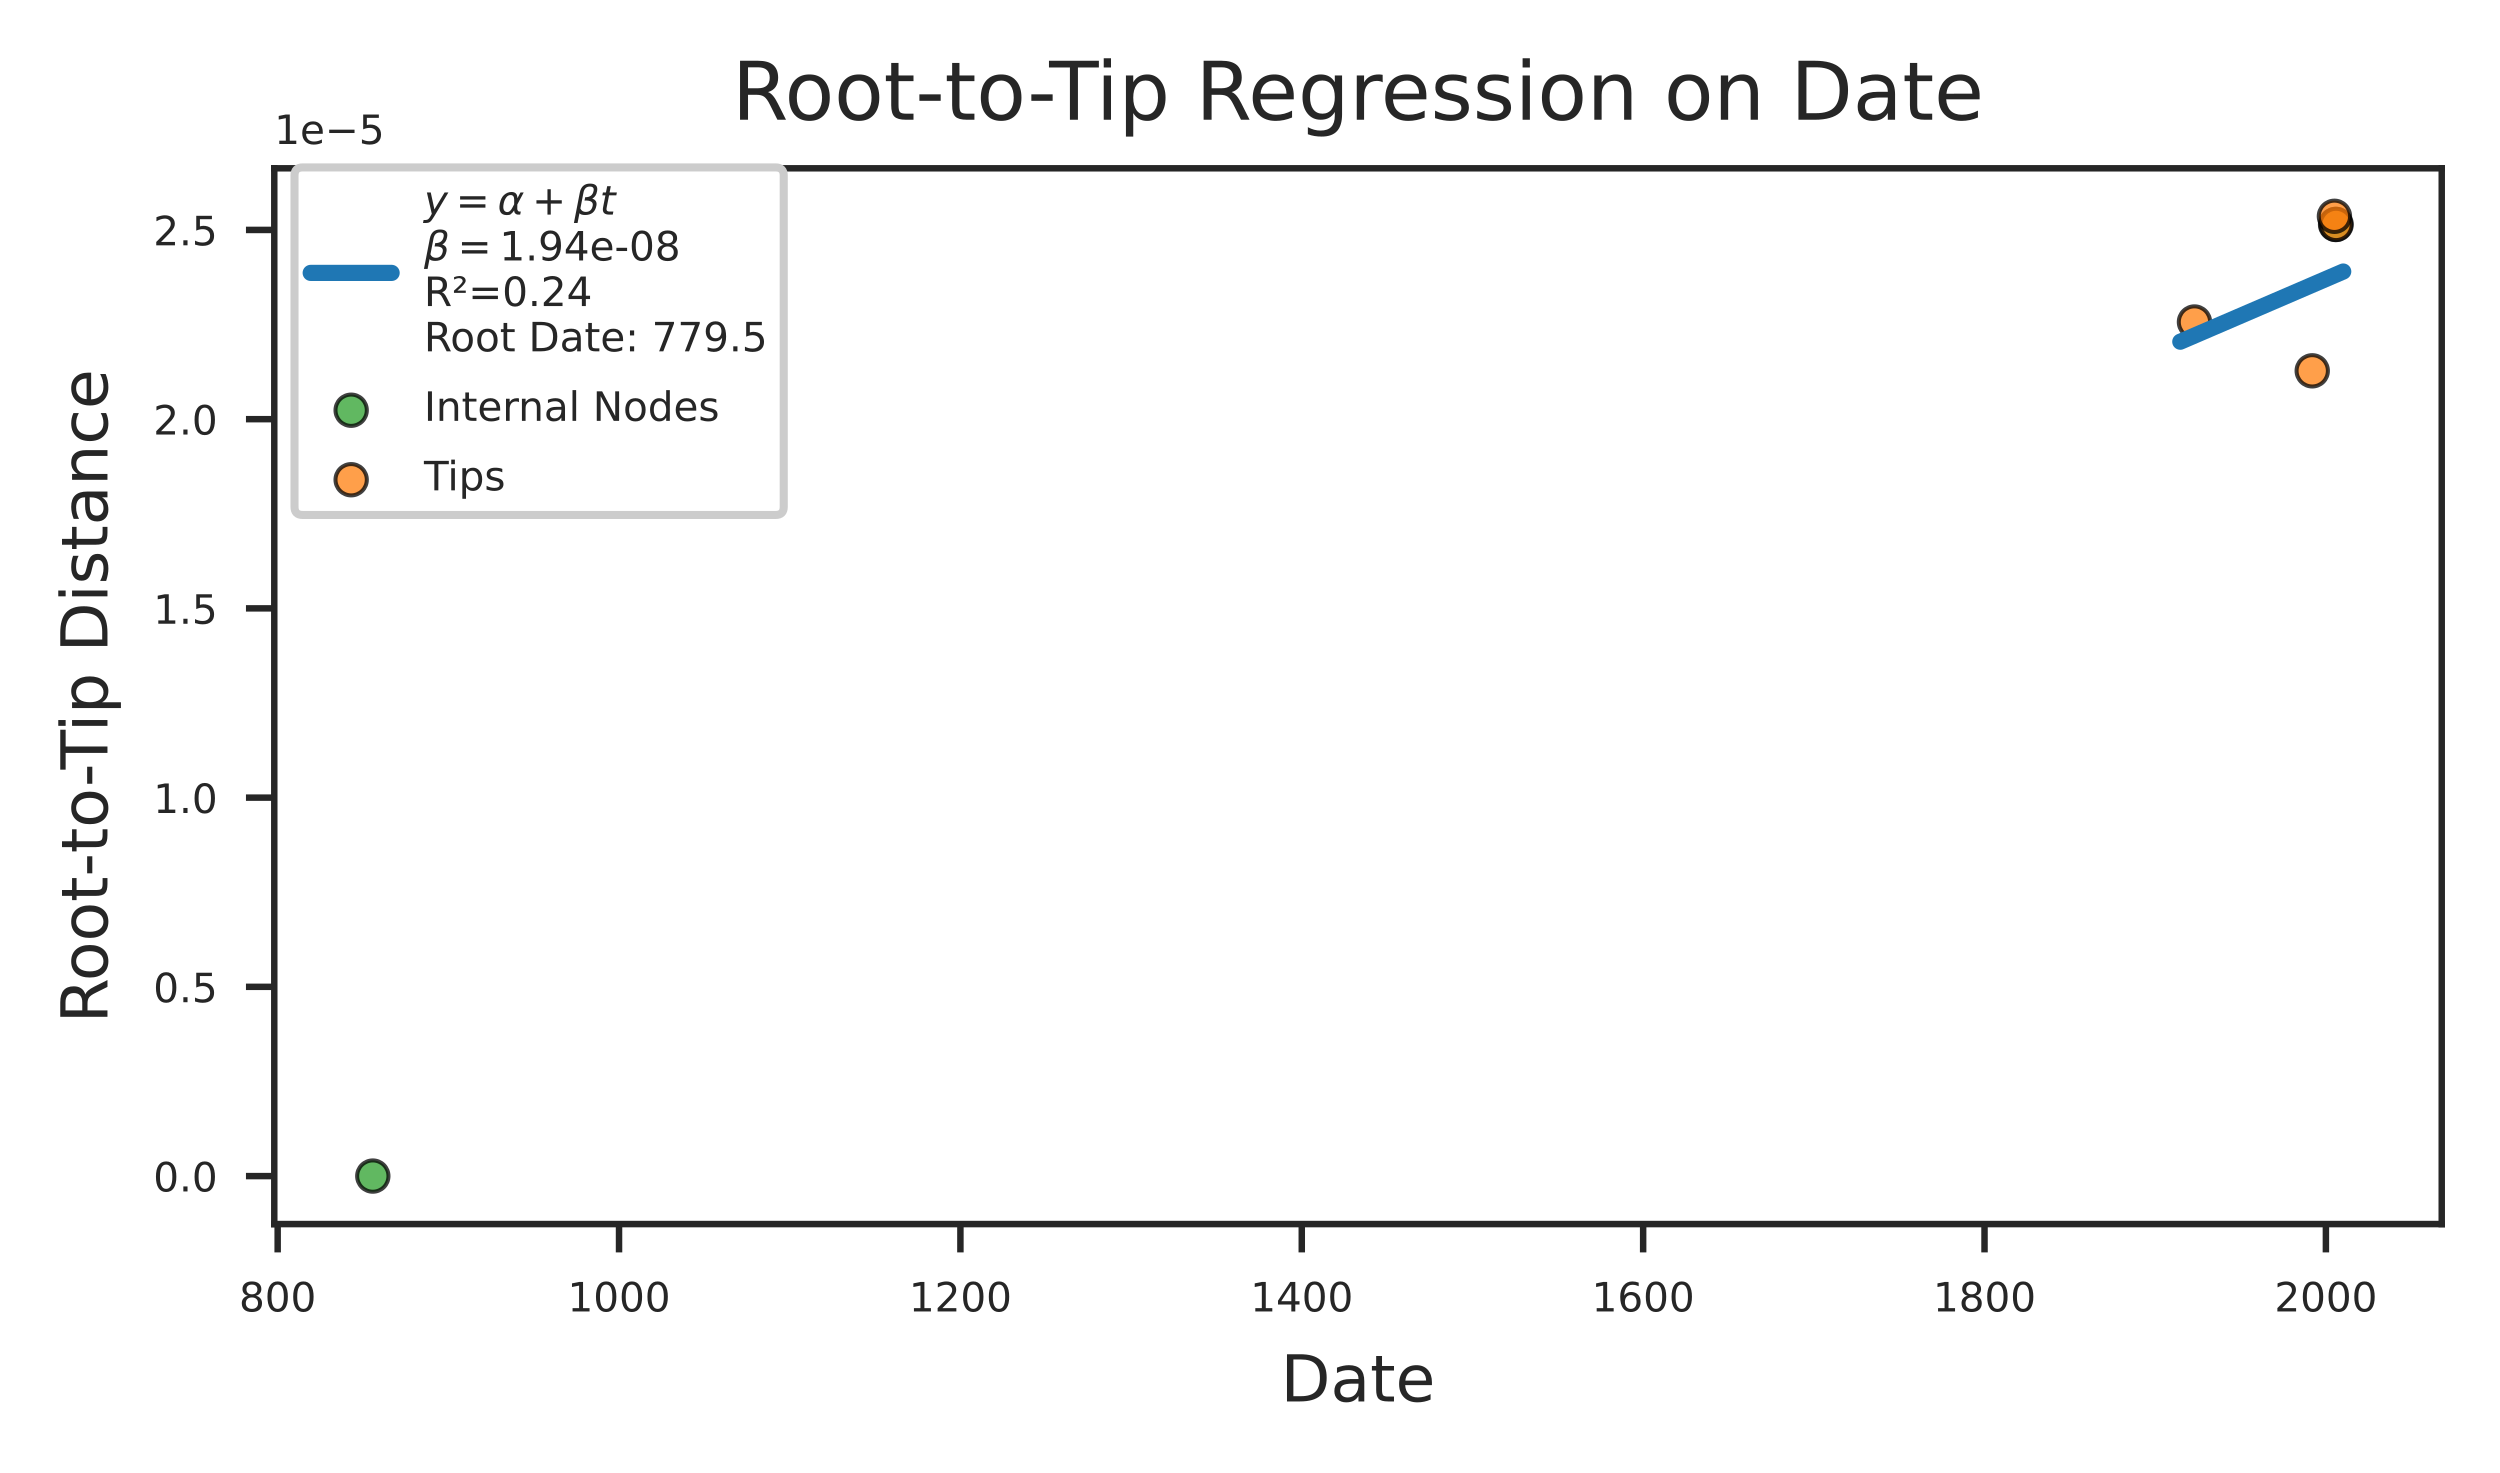 <?xml version="1.0" encoding="utf-8" standalone="no"?>
<!DOCTYPE svg PUBLIC "-//W3C//DTD SVG 1.1//EN"
  "http://www.w3.org/Graphics/SVG/1.1/DTD/svg11.dtd">
<!-- Created with matplotlib (https://matplotlib.org/) -->
<svg height="182.044pt" version="1.1" viewBox="0 0 308.934 182.044" width="308.934pt" xmlns="http://www.w3.org/2000/svg" xmlns:xlink="http://www.w3.org/1999/xlink">
 <defs>
  <style type="text/css">*{stroke-linecap:butt;stroke-linejoin:round;}</style>
 </defs>
 <g id="figure_1">
  <g id="patch_1">
   <path d="M 0 182.044
L 308.934 182.044
L 308.934 0
L 0 0
z
" style="fill:#ffffff;"/>
  </g>
  <g id="axes_1">
   <g id="patch_2">
    <path d="M 33.894 151.262
L 301.734 151.262
L 301.734 20.798
L 33.894 20.798
z
" style="fill:#ffffff;"/>
   </g>
   <g id="matplotlib.axis_1">
    <g id="xtick_1">
     <g id="line2d_1">
      <defs>
       <path d="M 0 0
L 0 3.5
" id="m4aa5073ee3" style="stroke:#262626;stroke-width:0.8;"/>
      </defs>
      <g>
       <use style="fill:#262626;stroke:#262626;stroke-width:0.8;" x="34.312" xlink:href="#m4aa5073ee3" y="151.262"/>
      </g>
     </g>
     <g id="text_1">
      <!-- 800 -->
      <g style="fill:#262626;" transform="translate(29.54 162.062)scale(0.05 -0.05)">
       <defs>
        <path d="M 31.781 34.625
Q 24.75 34.625 20.719 30.859
Q 16.703 27.094 16.703 20.516
Q 16.703 13.922 20.719 10.156
Q 24.75 6.391 31.781 6.391
Q 38.812 6.391 42.859 10.172
Q 46.922 13.969 46.922 20.516
Q 46.922 27.094 42.891 30.859
Q 38.875 34.625 31.781 34.625
z
M 21.922 38.812
Q 15.578 40.375 12.031 44.719
Q 8.5 49.078 8.5 55.328
Q 8.5 64.062 14.719 69.141
Q 20.953 74.219 31.781 74.219
Q 42.672 74.219 48.875 69.141
Q 55.078 64.062 55.078 55.328
Q 55.078 49.078 51.531 44.719
Q 48 40.375 41.703 38.812
Q 48.828 37.156 52.797 32.312
Q 56.781 27.484 56.781 20.516
Q 56.781 9.906 50.312 4.234
Q 43.844 -1.422 31.781 -1.422
Q 19.734 -1.422 13.25 4.234
Q 6.781 9.906 6.781 20.516
Q 6.781 27.484 10.781 32.312
Q 14.797 37.156 21.922 38.812
z
M 18.312 54.391
Q 18.312 48.734 21.844 45.562
Q 25.391 42.391 31.781 42.391
Q 38.141 42.391 41.719 45.562
Q 45.312 48.734 45.312 54.391
Q 45.312 60.062 41.719 63.234
Q 38.141 66.406 31.781 66.406
Q 25.391 66.406 21.844 63.234
Q 18.312 60.062 18.312 54.391
z
" id="DejaVuSans-56"/>
        <path d="M 31.781 66.406
Q 24.172 66.406 20.328 58.906
Q 16.5 51.422 16.5 36.375
Q 16.5 21.391 20.328 13.891
Q 24.172 6.391 31.781 6.391
Q 39.453 6.391 43.281 13.891
Q 47.125 21.391 47.125 36.375
Q 47.125 51.422 43.281 58.906
Q 39.453 66.406 31.781 66.406
z
M 31.781 74.219
Q 44.047 74.219 50.516 64.516
Q 56.984 54.828 56.984 36.375
Q 56.984 17.969 50.516 8.266
Q 44.047 -1.422 31.781 -1.422
Q 19.531 -1.422 13.062 8.266
Q 6.594 17.969 6.594 36.375
Q 6.594 54.828 13.062 64.516
Q 19.531 74.219 31.781 74.219
z
" id="DejaVuSans-48"/>
       </defs>
       <use xlink:href="#DejaVuSans-56"/>
       <use x="63.623" xlink:href="#DejaVuSans-48"/>
       <use x="127.246" xlink:href="#DejaVuSans-48"/>
      </g>
     </g>
    </g>
    <g id="xtick_2">
     <g id="line2d_2">
      <g>
       <use style="fill:#262626;stroke:#262626;stroke-width:0.8;" x="76.496" xlink:href="#m4aa5073ee3" y="151.262"/>
      </g>
     </g>
     <g id="text_2">
      <!-- 1000 -->
      <g style="fill:#262626;" transform="translate(70.134 162.062)scale(0.05 -0.05)">
       <defs>
        <path d="M 12.406 8.297
L 28.516 8.297
L 28.516 63.922
L 10.984 60.406
L 10.984 69.391
L 28.422 72.906
L 38.281 72.906
L 38.281 8.297
L 54.391 8.297
L 54.391 0
L 12.406 0
z
" id="DejaVuSans-49"/>
       </defs>
       <use xlink:href="#DejaVuSans-49"/>
       <use x="63.623" xlink:href="#DejaVuSans-48"/>
       <use x="127.246" xlink:href="#DejaVuSans-48"/>
       <use x="190.869" xlink:href="#DejaVuSans-48"/>
      </g>
     </g>
    </g>
    <g id="xtick_3">
     <g id="line2d_3">
      <g>
       <use style="fill:#262626;stroke:#262626;stroke-width:0.8;" x="118.681" xlink:href="#m4aa5073ee3" y="151.262"/>
      </g>
     </g>
     <g id="text_3">
      <!-- 1200 -->
      <g style="fill:#262626;" transform="translate(112.318 162.062)scale(0.05 -0.05)">
       <defs>
        <path d="M 19.188 8.297
L 53.609 8.297
L 53.609 0
L 7.328 0
L 7.328 8.297
Q 12.938 14.109 22.625 23.891
Q 32.328 33.688 34.812 36.531
Q 39.547 41.844 41.422 45.531
Q 43.312 49.219 43.312 52.781
Q 43.312 58.594 39.234 62.25
Q 35.156 65.922 28.609 65.922
Q 23.969 65.922 18.812 64.312
Q 13.672 62.703 7.812 59.422
L 7.812 69.391
Q 13.766 71.781 18.938 73
Q 24.125 74.219 28.422 74.219
Q 39.75 74.219 46.484 68.547
Q 53.219 62.891 53.219 53.422
Q 53.219 48.922 51.531 44.891
Q 49.859 40.875 45.406 35.406
Q 44.188 33.984 37.641 27.219
Q 31.109 20.453 19.188 8.297
z
" id="DejaVuSans-50"/>
       </defs>
       <use xlink:href="#DejaVuSans-49"/>
       <use x="63.623" xlink:href="#DejaVuSans-50"/>
       <use x="127.246" xlink:href="#DejaVuSans-48"/>
       <use x="190.869" xlink:href="#DejaVuSans-48"/>
      </g>
     </g>
    </g>
    <g id="xtick_4">
     <g id="line2d_4">
      <g>
       <use style="fill:#262626;stroke:#262626;stroke-width:0.8;" x="160.865" xlink:href="#m4aa5073ee3" y="151.262"/>
      </g>
     </g>
     <g id="text_4">
      <!-- 1400 -->
      <g style="fill:#262626;" transform="translate(154.503 162.062)scale(0.05 -0.05)">
       <defs>
        <path d="M 37.797 64.312
L 12.891 25.391
L 37.797 25.391
z
M 35.203 72.906
L 47.609 72.906
L 47.609 25.391
L 58.016 25.391
L 58.016 17.188
L 47.609 17.188
L 47.609 0
L 37.797 0
L 37.797 17.188
L 4.891 17.188
L 4.891 26.703
z
" id="DejaVuSans-52"/>
       </defs>
       <use xlink:href="#DejaVuSans-49"/>
       <use x="63.623" xlink:href="#DejaVuSans-52"/>
       <use x="127.246" xlink:href="#DejaVuSans-48"/>
       <use x="190.869" xlink:href="#DejaVuSans-48"/>
      </g>
     </g>
    </g>
    <g id="xtick_5">
     <g id="line2d_5">
      <g>
       <use style="fill:#262626;stroke:#262626;stroke-width:0.8;" x="203.05" xlink:href="#m4aa5073ee3" y="151.262"/>
      </g>
     </g>
     <g id="text_5">
      <!-- 1600 -->
      <g style="fill:#262626;" transform="translate(196.687 162.062)scale(0.05 -0.05)">
       <defs>
        <path d="M 33.016 40.375
Q 26.375 40.375 22.484 35.828
Q 18.609 31.297 18.609 23.391
Q 18.609 15.531 22.484 10.953
Q 26.375 6.391 33.016 6.391
Q 39.656 6.391 43.531 10.953
Q 47.406 15.531 47.406 23.391
Q 47.406 31.297 43.531 35.828
Q 39.656 40.375 33.016 40.375
z
M 52.594 71.297
L 52.594 62.312
Q 48.875 64.062 45.094 64.984
Q 41.312 65.922 37.594 65.922
Q 27.828 65.922 22.672 59.328
Q 17.531 52.734 16.797 39.406
Q 19.672 43.656 24.016 45.922
Q 28.375 48.188 33.594 48.188
Q 44.578 48.188 50.953 41.516
Q 57.328 34.859 57.328 23.391
Q 57.328 12.156 50.688 5.359
Q 44.047 -1.422 33.016 -1.422
Q 20.359 -1.422 13.672 8.266
Q 6.984 17.969 6.984 36.375
Q 6.984 53.656 15.188 63.938
Q 23.391 74.219 37.203 74.219
Q 40.922 74.219 44.703 73.484
Q 48.484 72.75 52.594 71.297
z
" id="DejaVuSans-54"/>
       </defs>
       <use xlink:href="#DejaVuSans-49"/>
       <use x="63.623" xlink:href="#DejaVuSans-54"/>
       <use x="127.246" xlink:href="#DejaVuSans-48"/>
       <use x="190.869" xlink:href="#DejaVuSans-48"/>
      </g>
     </g>
    </g>
    <g id="xtick_6">
     <g id="line2d_6">
      <g>
       <use style="fill:#262626;stroke:#262626;stroke-width:0.8;" x="245.234" xlink:href="#m4aa5073ee3" y="151.262"/>
      </g>
     </g>
     <g id="text_6">
      <!-- 1800 -->
      <g style="fill:#262626;" transform="translate(238.872 162.062)scale(0.05 -0.05)">
       <use xlink:href="#DejaVuSans-49"/>
       <use x="63.623" xlink:href="#DejaVuSans-56"/>
       <use x="127.246" xlink:href="#DejaVuSans-48"/>
       <use x="190.869" xlink:href="#DejaVuSans-48"/>
      </g>
     </g>
    </g>
    <g id="xtick_7">
     <g id="line2d_7">
      <g>
       <use style="fill:#262626;stroke:#262626;stroke-width:0.8;" x="287.419" xlink:href="#m4aa5073ee3" y="151.262"/>
      </g>
     </g>
     <g id="text_7">
      <!-- 2000 -->
      <g style="fill:#262626;" transform="translate(281.056 162.062)scale(0.05 -0.05)">
       <use xlink:href="#DejaVuSans-50"/>
       <use x="63.623" xlink:href="#DejaVuSans-48"/>
       <use x="127.246" xlink:href="#DejaVuSans-48"/>
       <use x="190.869" xlink:href="#DejaVuSans-48"/>
      </g>
     </g>
    </g>
    <g id="text_8">
     <!-- Date -->
     <g style="fill:#262626;" transform="translate(158.253 173.18)scale(0.08 -0.08)">
      <defs>
       <path d="M 19.672 64.797
L 19.672 8.109
L 31.594 8.109
Q 46.688 8.109 53.688 14.938
Q 60.688 21.781 60.688 36.531
Q 60.688 51.172 53.688 57.984
Q 46.688 64.797 31.594 64.797
z
M 9.812 72.906
L 30.078 72.906
Q 51.266 72.906 61.172 64.094
Q 71.094 55.281 71.094 36.531
Q 71.094 17.672 61.125 8.828
Q 51.172 0 30.078 0
L 9.812 0
z
" id="DejaVuSans-68"/>
       <path d="M 34.281 27.484
Q 23.391 27.484 19.188 25
Q 14.984 22.516 14.984 16.5
Q 14.984 11.719 18.141 8.906
Q 21.297 6.109 26.703 6.109
Q 34.188 6.109 38.703 11.406
Q 43.219 16.703 43.219 25.484
L 43.219 27.484
z
M 52.203 31.203
L 52.203 0
L 43.219 0
L 43.219 8.297
Q 40.141 3.328 35.547 0.953
Q 30.953 -1.422 24.312 -1.422
Q 15.922 -1.422 10.953 3.297
Q 6 8.016 6 15.922
Q 6 25.141 12.172 29.828
Q 18.359 34.516 30.609 34.516
L 43.219 34.516
L 43.219 35.406
Q 43.219 41.609 39.141 45
Q 35.062 48.391 27.688 48.391
Q 23 48.391 18.547 47.266
Q 14.109 46.141 10.016 43.891
L 10.016 52.203
Q 14.938 54.109 19.578 55.047
Q 24.219 56 28.609 56
Q 40.484 56 46.344 49.844
Q 52.203 43.703 52.203 31.203
z
" id="DejaVuSans-97"/>
       <path d="M 18.312 70.219
L 18.312 54.688
L 36.812 54.688
L 36.812 47.703
L 18.312 47.703
L 18.312 18.016
Q 18.312 11.328 20.141 9.422
Q 21.969 7.516 27.594 7.516
L 36.812 7.516
L 36.812 0
L 27.594 0
Q 17.188 0 13.234 3.875
Q 9.281 7.766 9.281 18.016
L 9.281 47.703
L 2.688 47.703
L 2.688 54.688
L 9.281 54.688
L 9.281 70.219
z
" id="DejaVuSans-116"/>
       <path d="M 56.203 29.594
L 56.203 25.203
L 14.891 25.203
Q 15.484 15.922 20.484 11.062
Q 25.484 6.203 34.422 6.203
Q 39.594 6.203 44.453 7.469
Q 49.312 8.734 54.109 11.281
L 54.109 2.781
Q 49.266 0.734 44.188 -0.344
Q 39.109 -1.422 33.891 -1.422
Q 20.797 -1.422 13.156 6.188
Q 5.516 13.812 5.516 26.812
Q 5.516 40.234 12.766 48.109
Q 20.016 56 32.328 56
Q 43.359 56 49.781 48.891
Q 56.203 41.797 56.203 29.594
z
M 47.219 32.234
Q 47.125 39.594 43.094 43.984
Q 39.062 48.391 32.422 48.391
Q 24.906 48.391 20.391 44.141
Q 15.875 39.891 15.188 32.172
z
" id="DejaVuSans-101"/>
      </defs>
      <use xlink:href="#DejaVuSans-68"/>
      <use x="77.002" xlink:href="#DejaVuSans-97"/>
      <use x="138.281" xlink:href="#DejaVuSans-116"/>
      <use x="177.49" xlink:href="#DejaVuSans-101"/>
     </g>
    </g>
   </g>
   <g id="matplotlib.axis_2">
    <g id="ytick_1">
     <g id="line2d_8">
      <defs>
       <path d="M 0 0
L -3.5 0
" id="m7fd084adef" style="stroke:#262626;stroke-width:0.8;"/>
      </defs>
      <g>
       <use style="fill:#262626;stroke:#262626;stroke-width:0.8;" x="33.894" xlink:href="#m7fd084adef" y="145.332"/>
      </g>
     </g>
     <g id="text_9">
      <!-- 0.0 -->
      <g style="fill:#262626;" transform="translate(18.942 147.232)scale(0.05 -0.05)">
       <defs>
        <path d="M 10.688 12.406
L 21 12.406
L 21 0
L 10.688 0
z
" id="DejaVuSans-46"/>
       </defs>
       <use xlink:href="#DejaVuSans-48"/>
       <use x="63.623" xlink:href="#DejaVuSans-46"/>
       <use x="95.41" xlink:href="#DejaVuSans-48"/>
      </g>
     </g>
    </g>
    <g id="ytick_2">
     <g id="line2d_9">
      <g>
       <use style="fill:#262626;stroke:#262626;stroke-width:0.8;" x="33.894" xlink:href="#m7fd084adef" y="121.948"/>
      </g>
     </g>
     <g id="text_10">
      <!-- 0.5 -->
      <g style="fill:#262626;" transform="translate(18.942 123.848)scale(0.05 -0.05)">
       <defs>
        <path d="M 10.797 72.906
L 49.516 72.906
L 49.516 64.594
L 19.828 64.594
L 19.828 46.734
Q 21.969 47.469 24.109 47.828
Q 26.266 48.188 28.422 48.188
Q 40.625 48.188 47.75 41.5
Q 54.891 34.812 54.891 23.391
Q 54.891 11.625 47.562 5.094
Q 40.234 -1.422 26.906 -1.422
Q 22.312 -1.422 17.547 -0.641
Q 12.797 0.141 7.719 1.703
L 7.719 11.625
Q 12.109 9.234 16.797 8.062
Q 21.484 6.891 26.703 6.891
Q 35.156 6.891 40.078 11.328
Q 45.016 15.766 45.016 23.391
Q 45.016 31 40.078 35.438
Q 35.156 39.891 26.703 39.891
Q 22.75 39.891 18.812 39.016
Q 14.891 38.141 10.797 36.281
z
" id="DejaVuSans-53"/>
       </defs>
       <use xlink:href="#DejaVuSans-48"/>
       <use x="63.623" xlink:href="#DejaVuSans-46"/>
       <use x="95.41" xlink:href="#DejaVuSans-53"/>
      </g>
     </g>
    </g>
    <g id="ytick_3">
     <g id="line2d_10">
      <g>
       <use style="fill:#262626;stroke:#262626;stroke-width:0.8;" x="33.894" xlink:href="#m7fd084adef" y="98.565"/>
      </g>
     </g>
     <g id="text_11">
      <!-- 1.0 -->
      <g style="fill:#262626;" transform="translate(18.942 100.464)scale(0.05 -0.05)">
       <use xlink:href="#DejaVuSans-49"/>
       <use x="63.623" xlink:href="#DejaVuSans-46"/>
       <use x="95.41" xlink:href="#DejaVuSans-48"/>
      </g>
     </g>
    </g>
    <g id="ytick_4">
     <g id="line2d_11">
      <g>
       <use style="fill:#262626;stroke:#262626;stroke-width:0.8;" x="33.894" xlink:href="#m7fd084adef" y="75.181"/>
      </g>
     </g>
     <g id="text_12">
      <!-- 1.5 -->
      <g style="fill:#262626;" transform="translate(18.942 77.081)scale(0.05 -0.05)">
       <use xlink:href="#DejaVuSans-49"/>
       <use x="63.623" xlink:href="#DejaVuSans-46"/>
       <use x="95.41" xlink:href="#DejaVuSans-53"/>
      </g>
     </g>
    </g>
    <g id="ytick_5">
     <g id="line2d_12">
      <g>
       <use style="fill:#262626;stroke:#262626;stroke-width:0.8;" x="33.894" xlink:href="#m7fd084adef" y="51.797"/>
      </g>
     </g>
     <g id="text_13">
      <!-- 2.0 -->
      <g style="fill:#262626;" transform="translate(18.942 53.697)scale(0.05 -0.05)">
       <use xlink:href="#DejaVuSans-50"/>
       <use x="63.623" xlink:href="#DejaVuSans-46"/>
       <use x="95.41" xlink:href="#DejaVuSans-48"/>
      </g>
     </g>
    </g>
    <g id="ytick_6">
     <g id="line2d_13">
      <g>
       <use style="fill:#262626;stroke:#262626;stroke-width:0.8;" x="33.894" xlink:href="#m7fd084adef" y="28.413"/>
      </g>
     </g>
     <g id="text_14">
      <!-- 2.5 -->
      <g style="fill:#262626;" transform="translate(18.942 30.313)scale(0.05 -0.05)">
       <use xlink:href="#DejaVuSans-50"/>
       <use x="63.623" xlink:href="#DejaVuSans-46"/>
       <use x="95.41" xlink:href="#DejaVuSans-53"/>
      </g>
     </g>
    </g>
    <g id="text_15">
     <!-- Root-to-Tip Distance -->
     <g style="fill:#262626;" transform="translate(13.279 126.435)rotate(-90)scale(0.08 -0.08)">
      <defs>
       <path d="M 44.391 34.188
Q 47.562 33.109 50.562 29.594
Q 53.562 26.078 56.594 19.922
L 66.609 0
L 56 0
L 46.688 18.703
Q 43.062 26.031 39.672 28.422
Q 36.281 30.812 30.422 30.812
L 19.672 30.812
L 19.672 0
L 9.812 0
L 9.812 72.906
L 32.078 72.906
Q 44.578 72.906 50.734 67.672
Q 56.891 62.453 56.891 51.906
Q 56.891 45.016 53.688 40.469
Q 50.484 35.938 44.391 34.188
z
M 19.672 64.797
L 19.672 38.922
L 32.078 38.922
Q 39.203 38.922 42.844 42.219
Q 46.484 45.516 46.484 51.906
Q 46.484 58.297 42.844 61.547
Q 39.203 64.797 32.078 64.797
z
" id="DejaVuSans-82"/>
       <path d="M 30.609 48.391
Q 23.391 48.391 19.188 42.75
Q 14.984 37.109 14.984 27.297
Q 14.984 17.484 19.156 11.844
Q 23.344 6.203 30.609 6.203
Q 37.797 6.203 41.984 11.859
Q 46.188 17.531 46.188 27.297
Q 46.188 37.016 41.984 42.703
Q 37.797 48.391 30.609 48.391
z
M 30.609 56
Q 42.328 56 49.016 48.375
Q 55.719 40.766 55.719 27.297
Q 55.719 13.875 49.016 6.219
Q 42.328 -1.422 30.609 -1.422
Q 18.844 -1.422 12.172 6.219
Q 5.516 13.875 5.516 27.297
Q 5.516 40.766 12.172 48.375
Q 18.844 56 30.609 56
z
" id="DejaVuSans-111"/>
       <path d="M 4.891 31.391
L 31.203 31.391
L 31.203 23.391
L 4.891 23.391
z
" id="DejaVuSans-45"/>
       <path d="M -0.297 72.906
L 61.375 72.906
L 61.375 64.594
L 35.5 64.594
L 35.5 0
L 25.594 0
L 25.594 64.594
L -0.297 64.594
z
" id="DejaVuSans-84"/>
       <path d="M 9.422 54.688
L 18.406 54.688
L 18.406 0
L 9.422 0
z
M 9.422 75.984
L 18.406 75.984
L 18.406 64.594
L 9.422 64.594
z
" id="DejaVuSans-105"/>
       <path d="M 18.109 8.203
L 18.109 -20.797
L 9.078 -20.797
L 9.078 54.688
L 18.109 54.688
L 18.109 46.391
Q 20.953 51.266 25.266 53.625
Q 29.594 56 35.594 56
Q 45.562 56 51.781 48.094
Q 58.016 40.188 58.016 27.297
Q 58.016 14.406 51.781 6.484
Q 45.562 -1.422 35.594 -1.422
Q 29.594 -1.422 25.266 0.953
Q 20.953 3.328 18.109 8.203
z
M 48.688 27.297
Q 48.688 37.203 44.609 42.844
Q 40.531 48.484 33.406 48.484
Q 26.266 48.484 22.188 42.844
Q 18.109 37.203 18.109 27.297
Q 18.109 17.391 22.188 11.75
Q 26.266 6.109 33.406 6.109
Q 40.531 6.109 44.609 11.75
Q 48.688 17.391 48.688 27.297
z
" id="DejaVuSans-112"/>
       <path id="DejaVuSans-32"/>
       <path d="M 44.281 53.078
L 44.281 44.578
Q 40.484 46.531 36.375 47.5
Q 32.281 48.484 27.875 48.484
Q 21.188 48.484 17.844 46.438
Q 14.5 44.391 14.5 40.281
Q 14.5 37.156 16.891 35.375
Q 19.281 33.594 26.516 31.984
L 29.594 31.297
Q 39.156 29.25 43.188 25.516
Q 47.219 21.781 47.219 15.094
Q 47.219 7.469 41.188 3.016
Q 35.156 -1.422 24.609 -1.422
Q 20.219 -1.422 15.453 -0.562
Q 10.688 0.297 5.422 2
L 5.422 11.281
Q 10.406 8.688 15.234 7.391
Q 20.062 6.109 24.812 6.109
Q 31.156 6.109 34.562 8.281
Q 37.984 10.453 37.984 14.406
Q 37.984 18.062 35.516 20.016
Q 33.062 21.969 24.703 23.781
L 21.578 24.516
Q 13.234 26.266 9.516 29.906
Q 5.812 33.547 5.812 39.891
Q 5.812 47.609 11.281 51.797
Q 16.75 56 26.812 56
Q 31.781 56 36.172 55.266
Q 40.578 54.547 44.281 53.078
z
" id="DejaVuSans-115"/>
       <path d="M 54.891 33.016
L 54.891 0
L 45.906 0
L 45.906 32.719
Q 45.906 40.484 42.875 44.328
Q 39.844 48.188 33.797 48.188
Q 26.516 48.188 22.312 43.547
Q 18.109 38.922 18.109 30.906
L 18.109 0
L 9.078 0
L 9.078 54.688
L 18.109 54.688
L 18.109 46.188
Q 21.344 51.125 25.703 53.562
Q 30.078 56 35.797 56
Q 45.219 56 50.047 50.172
Q 54.891 44.344 54.891 33.016
z
" id="DejaVuSans-110"/>
       <path d="M 48.781 52.594
L 48.781 44.188
Q 44.969 46.297 41.141 47.344
Q 37.312 48.391 33.406 48.391
Q 24.656 48.391 19.812 42.844
Q 14.984 37.312 14.984 27.297
Q 14.984 17.281 19.812 11.734
Q 24.656 6.203 33.406 6.203
Q 37.312 6.203 41.141 7.25
Q 44.969 8.297 48.781 10.406
L 48.781 2.094
Q 45.016 0.344 40.984 -0.531
Q 36.969 -1.422 32.422 -1.422
Q 20.062 -1.422 12.781 6.344
Q 5.516 14.109 5.516 27.297
Q 5.516 40.672 12.859 48.328
Q 20.219 56 33.016 56
Q 37.156 56 41.109 55.141
Q 45.062 54.297 48.781 52.594
z
" id="DejaVuSans-99"/>
      </defs>
      <use xlink:href="#DejaVuSans-82"/>
      <use x="64.982" xlink:href="#DejaVuSans-111"/>
      <use x="126.164" xlink:href="#DejaVuSans-111"/>
      <use x="187.346" xlink:href="#DejaVuSans-116"/>
      <use x="226.555" xlink:href="#DejaVuSans-45"/>
      <use x="262.639" xlink:href="#DejaVuSans-116"/>
      <use x="301.848" xlink:href="#DejaVuSans-111"/>
      <use x="364.904" xlink:href="#DejaVuSans-45"/>
      <use x="391.863" xlink:href="#DejaVuSans-84"/>
      <use x="449.822" xlink:href="#DejaVuSans-105"/>
      <use x="477.605" xlink:href="#DejaVuSans-112"/>
      <use x="541.082" xlink:href="#DejaVuSans-32"/>
      <use x="572.869" xlink:href="#DejaVuSans-68"/>
      <use x="649.871" xlink:href="#DejaVuSans-105"/>
      <use x="677.654" xlink:href="#DejaVuSans-115"/>
      <use x="729.754" xlink:href="#DejaVuSans-116"/>
      <use x="768.963" xlink:href="#DejaVuSans-97"/>
      <use x="830.242" xlink:href="#DejaVuSans-110"/>
      <use x="893.621" xlink:href="#DejaVuSans-99"/>
      <use x="948.602" xlink:href="#DejaVuSans-101"/>
     </g>
    </g>
    <g id="text_16">
     <!-- 1e−5 -->
     <g style="fill:#262626;" transform="translate(33.894 17.798)scale(0.05 -0.05)">
      <defs>
       <path d="M 10.594 35.5
L 73.188 35.5
L 73.188 27.203
L 10.594 27.203
z
" id="DejaVuSans-8722"/>
      </defs>
      <use xlink:href="#DejaVuSans-49"/>
      <use x="63.623" xlink:href="#DejaVuSans-101"/>
      <use x="125.146" xlink:href="#DejaVuSans-8722"/>
      <use x="208.936" xlink:href="#DejaVuSans-53"/>
     </g>
    </g>
   </g>
   <g id="PathCollection_1">
    <defs>
     <path d="M 0 1.936
C 0.514 1.936 1.006 1.732 1.369 1.369
C 1.732 1.006 1.936 0.514 1.936 0
C 1.936 -0.514 1.732 -1.006 1.369 -1.369
C 1.006 -1.732 0.514 -1.936 0 -1.936
C -0.514 -1.936 -1.006 -1.732 -1.369 -1.369
C -1.732 -1.006 -1.936 -0.514 -1.936 0
C -1.936 0.514 -1.732 1.006 -1.369 1.369
C -1.006 1.732 -0.514 1.936 0 1.936
z
" id="m43def91028" style="stroke:#000000;stroke-opacity:0.75;stroke-width:0.5;"/>
    </defs>
    <g clip-path="url(#pd58b3a101a)">
     <use style="fill:#2ca02c;fill-opacity:0.75;stroke:#000000;stroke-opacity:0.75;stroke-width:0.5;" x="46.069" xlink:href="#m43def91028" y="145.332"/>
     <use style="fill:#2ca02c;fill-opacity:0.75;stroke:#000000;stroke-opacity:0.75;stroke-width:0.5;" x="288.616" xlink:href="#m43def91028" y="27.734"/>
    </g>
   </g>
   <g id="PathCollection_2">
    <defs>
     <path d="M 0 1.936
C 0.514 1.936 1.006 1.732 1.369 1.369
C 1.732 1.006 1.936 0.514 1.936 0
C 1.936 -0.514 1.732 -1.006 1.369 -1.369
C 1.006 -1.732 0.514 -1.936 0 -1.936
C -0.514 -1.936 -1.006 -1.732 -1.369 -1.369
C -1.732 -1.006 -1.936 -0.514 -1.936 0
C -1.936 0.514 -1.732 1.006 -1.369 1.369
C -1.006 1.732 -0.514 1.936 0 1.936
z
" id="m92022e3033" style="stroke:#000000;stroke-opacity:0.75;stroke-width:0.5;"/>
    </defs>
    <g clip-path="url(#pd58b3a101a)">
     <use style="fill:#ff7f0e;fill-opacity:0.75;stroke:#000000;stroke-opacity:0.75;stroke-width:0.5;" x="271.178" xlink:href="#m92022e3033" y="39.791"/>
     <use style="fill:#ff7f0e;fill-opacity:0.75;stroke:#000000;stroke-opacity:0.75;stroke-width:0.5;" x="285.731" xlink:href="#m92022e3033" y="45.824"/>
     <use style="fill:#ff7f0e;fill-opacity:0.75;stroke:#000000;stroke-opacity:0.75;stroke-width:0.5;" x="288.684" xlink:href="#m92022e3033" y="27.734"/>
     <use style="fill:#ff7f0e;fill-opacity:0.75;stroke:#000000;stroke-opacity:0.75;stroke-width:0.5;" x="288.473" xlink:href="#m92022e3033" y="26.729"/>
    </g>
   </g>
   <g id="patch_3">
    <path d="M 33.894 151.262
L 33.894 20.798
" style="fill:none;stroke:#262626;stroke-linecap:square;stroke-linejoin:miter;stroke-width:0.8;"/>
   </g>
   <g id="patch_4">
    <path d="M 301.734 151.262
L 301.734 20.798
" style="fill:none;stroke:#262626;stroke-linecap:square;stroke-linejoin:miter;stroke-width:0.8;"/>
   </g>
   <g id="patch_5">
    <path d="M 33.894 151.262
L 301.734 151.262
" style="fill:none;stroke:#262626;stroke-linecap:square;stroke-linejoin:miter;stroke-width:0.8;"/>
   </g>
   <g id="patch_6">
    <path d="M 33.894 20.798
L 301.734 20.798
" style="fill:none;stroke:#262626;stroke-linecap:square;stroke-linejoin:miter;stroke-width:0.8;"/>
   </g>
   <g id="line2d_14">
    <path clip-path="url(#pd58b3a101a)" d="M 269.427 42.225
L 289.56 33.555
" style="fill:none;stroke:#1f77b4;stroke-linecap:round;stroke-width:2;"/>
   </g>
   <g id="text_17">
    <!-- Root-to-Tip Regression on Date -->
    <g style="fill:#262626;" transform="translate(90.468 14.798)scale(0.1 -0.1)">
     <defs>
      <path d="M 45.406 27.984
Q 45.406 37.75 41.375 43.109
Q 37.359 48.484 30.078 48.484
Q 22.859 48.484 18.828 43.109
Q 14.797 37.75 14.797 27.984
Q 14.797 18.266 18.828 12.891
Q 22.859 7.516 30.078 7.516
Q 37.359 7.516 41.375 12.891
Q 45.406 18.266 45.406 27.984
z
M 54.391 6.781
Q 54.391 -7.172 48.188 -13.984
Q 42 -20.797 29.203 -20.797
Q 24.469 -20.797 20.266 -20.094
Q 16.062 -19.391 12.109 -17.922
L 12.109 -9.188
Q 16.062 -11.328 19.922 -12.344
Q 23.781 -13.375 27.781 -13.375
Q 36.625 -13.375 41.016 -8.766
Q 45.406 -4.156 45.406 5.172
L 45.406 9.625
Q 42.625 4.781 38.281 2.391
Q 33.938 0 27.875 0
Q 17.828 0 11.672 7.656
Q 5.516 15.328 5.516 27.984
Q 5.516 40.672 11.672 48.328
Q 17.828 56 27.875 56
Q 33.938 56 38.281 53.609
Q 42.625 51.219 45.406 46.391
L 45.406 54.688
L 54.391 54.688
z
" id="DejaVuSans-103"/>
      <path d="M 41.109 46.297
Q 39.594 47.172 37.812 47.578
Q 36.031 48 33.891 48
Q 26.266 48 22.188 43.047
Q 18.109 38.094 18.109 28.812
L 18.109 0
L 9.078 0
L 9.078 54.688
L 18.109 54.688
L 18.109 46.188
Q 20.953 51.172 25.484 53.578
Q 30.031 56 36.531 56
Q 37.453 56 38.578 55.875
Q 39.703 55.766 41.062 55.516
z
" id="DejaVuSans-114"/>
     </defs>
     <use xlink:href="#DejaVuSans-82"/>
     <use x="64.982" xlink:href="#DejaVuSans-111"/>
     <use x="126.164" xlink:href="#DejaVuSans-111"/>
     <use x="187.346" xlink:href="#DejaVuSans-116"/>
     <use x="226.555" xlink:href="#DejaVuSans-45"/>
     <use x="262.639" xlink:href="#DejaVuSans-116"/>
     <use x="301.848" xlink:href="#DejaVuSans-111"/>
     <use x="364.904" xlink:href="#DejaVuSans-45"/>
     <use x="391.863" xlink:href="#DejaVuSans-84"/>
     <use x="449.822" xlink:href="#DejaVuSans-105"/>
     <use x="477.605" xlink:href="#DejaVuSans-112"/>
     <use x="541.082" xlink:href="#DejaVuSans-32"/>
     <use x="572.869" xlink:href="#DejaVuSans-82"/>
     <use x="637.852" xlink:href="#DejaVuSans-101"/>
     <use x="699.375" xlink:href="#DejaVuSans-103"/>
     <use x="762.852" xlink:href="#DejaVuSans-114"/>
     <use x="801.715" xlink:href="#DejaVuSans-101"/>
     <use x="863.238" xlink:href="#DejaVuSans-115"/>
     <use x="915.338" xlink:href="#DejaVuSans-115"/>
     <use x="967.438" xlink:href="#DejaVuSans-105"/>
     <use x="995.221" xlink:href="#DejaVuSans-111"/>
     <use x="1056.402" xlink:href="#DejaVuSans-110"/>
     <use x="1119.781" xlink:href="#DejaVuSans-32"/>
     <use x="1151.568" xlink:href="#DejaVuSans-111"/>
     <use x="1212.75" xlink:href="#DejaVuSans-110"/>
     <use x="1276.129" xlink:href="#DejaVuSans-32"/>
     <use x="1307.916" xlink:href="#DejaVuSans-68"/>
     <use x="1384.918" xlink:href="#DejaVuSans-97"/>
     <use x="1446.197" xlink:href="#DejaVuSans-116"/>
     <use x="1485.406" xlink:href="#DejaVuSans-101"/>
    </g>
   </g>
   <g id="legend_1">
    <g id="patch_7">
     <path d="M 37.394 63.635
L 95.85 63.635
Q 96.85 63.635 96.85 62.635
L 96.85 21.689
Q 96.85 20.689 95.85 20.689
L 37.394 20.689
Q 36.394 20.689 36.394 21.689
L 36.394 62.635
Q 36.394 63.635 37.394 63.635
z
" style="fill:#ffffff;stroke:#cccccc;stroke-linejoin:miter;"/>
    </g>
    <g id="line2d_15">
     <path d="M 38.394 33.723
L 48.394 33.723
" style="fill:none;stroke:#1f77b4;stroke-linecap:round;stroke-width:2;"/>
    </g>
    <g id="line2d_16"/>
    <g id="text_18">
     <!-- $y=\alpha + \beta t$ -->
     <g style="fill:#262626;" transform="translate(52.394 26.539)scale(0.05 -0.05)">
      <defs>
       <path d="M 24.812 -5.078
Q 18.562 -15.578 14.625 -18.188
Q 10.688 -20.797 4.594 -20.797
L -2.484 -20.797
L -0.984 -13.281
L 4.203 -13.281
Q 7.953 -13.281 10.594 -11.234
Q 13.234 -9.188 16.5 -3.219
L 19.281 2
L 7.172 54.688
L 16.703 54.688
L 25.781 12.797
L 50.875 54.688
L 60.297 54.688
z
" id="DejaVuSans-Oblique-121"/>
       <path d="M 10.594 45.406
L 73.188 45.406
L 73.188 37.203
L 10.594 37.203
z
M 10.594 25.484
L 73.188 25.484
L 73.188 17.188
L 10.594 17.188
z
" id="DejaVuSans-61"/>
       <path d="M 40.922 25.438
L 40.969 36.719
Q 41.016 48.25 32.328 48.297
Q 25.828 48.344 21.781 42.922
Q 16.703 36.234 14.984 27.297
Q 12.891 16.547 15.531 11.422
Q 18.266 6.203 24.172 6.203
Q 30.719 6.203 36.234 16.609
z
M 33.844 55.906
Q 49.078 56.156 48.875 40.375
Q 48.875 40.375 56.5 54.688
L 64.5 54.688
L 48.734 25.047
L 48.578 14.359
Q 48.578 11.969 49.906 9.969
Q 51.422 7.625 52.984 7.625
L 57.328 7.625
L 55.859 0
L 50.438 0
Q 45.844 0 42.531 4.109
Q 40.969 6.156 40.922 10.453
Q 37.75 5.219 32.281 0.781
Q 29.688 -1.266 22.703 -1.219
Q 11.281 -1.125 7.125 6.203
Q 2.875 13.812 5.516 27.297
Q 8.344 41.797 15.766 48.391
Q 24.125 55.766 33.844 55.906
z
" id="DejaVuSans-Oblique-945"/>
       <path d="M 46 62.703
L 46 35.5
L 73.188 35.5
L 73.188 27.203
L 46 27.203
L 46 0
L 37.797 0
L 37.797 27.203
L 10.594 27.203
L 10.594 35.5
L 37.797 35.5
L 37.797 62.703
z
" id="DejaVuSans-43"/>
       <path d="M 13.625 3.375
L 8.938 -20.797
L -0.094 -20.797
L 14.5 54.344
Q 18.844 76.609 39.656 76.609
Q 60.75 76.609 57.172 57.812
Q 54.734 44.438 45.219 39.547
Q 58.016 35.156 55.516 22.125
Q 51.125 -1.078 27.484 -1.031
Q 17.141 -0.984 13.625 3.375
z
M 15.922 15.094
Q 19.672 6.594 29.297 6.641
Q 43.359 6.641 46.344 21.969
Q 49.031 35.75 26.172 34.672
L 27.781 42.969
Q 45.453 42.672 48.531 58.594
Q 50.641 69.344 39.203 69.281
Q 26.422 69.281 23.484 54.047
z
" id="DejaVuSans-Oblique-946"/>
       <path d="M 42.281 54.688
L 40.922 47.703
L 23 47.703
L 17.188 18.016
Q 16.891 16.359 16.75 15.234
Q 16.609 14.109 16.609 13.484
Q 16.609 10.359 18.484 8.938
Q 20.359 7.516 24.516 7.516
L 33.594 7.516
L 32.078 0
L 23.484 0
Q 15.484 0 11.547 3.125
Q 7.625 6.25 7.625 12.594
Q 7.625 13.719 7.766 15.062
Q 7.906 16.406 8.203 18.016
L 14.016 47.703
L 6.391 47.703
L 7.812 54.688
L 15.281 54.688
L 18.312 70.219
L 27.297 70.219
L 24.312 54.688
z
" id="DejaVuSans-Oblique-116"/>
      </defs>
      <use transform="translate(0 0.391)" xlink:href="#DejaVuSans-Oblique-121"/>
      <use transform="translate(78.662 0.391)" xlink:href="#DejaVuSans-61"/>
      <use transform="translate(181.934 0.391)" xlink:href="#DejaVuSans-Oblique-945"/>
      <use transform="translate(267.334 0.391)" xlink:href="#DejaVuSans-43"/>
      <use transform="translate(370.605 0.391)" xlink:href="#DejaVuSans-Oblique-946"/>
      <use transform="translate(434.424 0.391)" xlink:href="#DejaVuSans-Oblique-116"/>
     </g>
     <!-- $\beta=$1.94e-08 -->
     <g style="fill:#262626;" transform="translate(52.394 32.209)scale(0.05 -0.05)">
      <defs>
       <path d="M 10.984 1.516
L 10.984 10.5
Q 14.703 8.734 18.5 7.812
Q 22.312 6.891 25.984 6.891
Q 35.75 6.891 40.891 13.453
Q 46.047 20.016 46.781 33.406
Q 43.953 29.203 39.594 26.953
Q 35.25 24.703 29.984 24.703
Q 19.047 24.703 12.672 31.312
Q 6.297 37.938 6.297 49.422
Q 6.297 60.641 12.938 67.422
Q 19.578 74.219 30.609 74.219
Q 43.266 74.219 49.922 64.516
Q 56.594 54.828 56.594 36.375
Q 56.594 19.141 48.406 8.859
Q 40.234 -1.422 26.422 -1.422
Q 22.703 -1.422 18.891 -0.688
Q 15.094 0.047 10.984 1.516
z
M 30.609 32.422
Q 37.25 32.422 41.125 36.953
Q 45.016 41.5 45.016 49.422
Q 45.016 57.281 41.125 61.844
Q 37.25 66.406 30.609 66.406
Q 23.969 66.406 20.094 61.844
Q 16.219 57.281 16.219 49.422
Q 16.219 41.5 20.094 36.953
Q 23.969 32.422 30.609 32.422
z
" id="DejaVuSans-57"/>
      </defs>
      <use transform="translate(0 0.391)" xlink:href="#DejaVuSans-Oblique-946"/>
      <use transform="translate(83.301 0.391)" xlink:href="#DejaVuSans-61"/>
      <use transform="translate(186.572 0.391)" xlink:href="#DejaVuSans-49"/>
      <use transform="translate(250.195 0.391)" xlink:href="#DejaVuSans-46"/>
      <use transform="translate(281.982 0.391)" xlink:href="#DejaVuSans-57"/>
      <use transform="translate(345.605 0.391)" xlink:href="#DejaVuSans-52"/>
      <use transform="translate(409.229 0.391)" xlink:href="#DejaVuSans-101"/>
      <use transform="translate(470.752 0.391)" xlink:href="#DejaVuSans-45"/>
      <use transform="translate(506.836 0.391)" xlink:href="#DejaVuSans-48"/>
      <use transform="translate(570.459 0.391)" xlink:href="#DejaVuSans-56"/>
     </g>
     <!-- R²=0.24 -->
     <g style="fill:#262626;" transform="translate(52.394 37.818)scale(0.05 -0.05)">
      <defs>
       <path d="M 13.094 38.188
L 33.797 38.188
L 33.797 32.625
L 4.594 32.625
L 4.594 37.984
Q 6.25 39.5 9.328 42.234
Q 26.125 57.125 26.125 61.719
Q 26.125 64.938 23.578 66.906
Q 21.047 68.891 16.891 68.891
Q 14.359 68.891 11.375 68.031
Q 8.406 67.188 4.891 65.484
L 4.891 71.484
Q 8.641 72.859 11.891 73.531
Q 15.141 74.219 17.922 74.219
Q 25 74.219 29.25 71
Q 33.5 67.781 33.5 62.5
Q 33.5 55.719 17.328 41.844
Q 14.594 39.5 13.094 38.188
z
" id="DejaVuSans-178"/>
      </defs>
      <use xlink:href="#DejaVuSans-82"/>
      <use x="69.482" xlink:href="#DejaVuSans-178"/>
      <use x="109.57" xlink:href="#DejaVuSans-61"/>
      <use x="193.359" xlink:href="#DejaVuSans-48"/>
      <use x="256.982" xlink:href="#DejaVuSans-46"/>
      <use x="288.77" xlink:href="#DejaVuSans-50"/>
      <use x="352.393" xlink:href="#DejaVuSans-52"/>
     </g>
     <!-- Root Date: 779.5 -->
     <g style="fill:#262626;" transform="translate(52.394 43.417)scale(0.05 -0.05)">
      <defs>
       <path d="M 11.719 12.406
L 22.016 12.406
L 22.016 0
L 11.719 0
z
M 11.719 51.703
L 22.016 51.703
L 22.016 39.312
L 11.719 39.312
z
" id="DejaVuSans-58"/>
       <path d="M 8.203 72.906
L 55.078 72.906
L 55.078 68.703
L 28.609 0
L 18.312 0
L 43.219 64.594
L 8.203 64.594
z
" id="DejaVuSans-55"/>
      </defs>
      <use xlink:href="#DejaVuSans-82"/>
      <use x="64.982" xlink:href="#DejaVuSans-111"/>
      <use x="126.164" xlink:href="#DejaVuSans-111"/>
      <use x="187.346" xlink:href="#DejaVuSans-116"/>
      <use x="226.555" xlink:href="#DejaVuSans-32"/>
      <use x="258.342" xlink:href="#DejaVuSans-68"/>
      <use x="335.344" xlink:href="#DejaVuSans-97"/>
      <use x="396.623" xlink:href="#DejaVuSans-116"/>
      <use x="435.832" xlink:href="#DejaVuSans-101"/>
      <use x="497.355" xlink:href="#DejaVuSans-58"/>
      <use x="531.047" xlink:href="#DejaVuSans-32"/>
      <use x="562.834" xlink:href="#DejaVuSans-55"/>
      <use x="626.457" xlink:href="#DejaVuSans-55"/>
      <use x="690.08" xlink:href="#DejaVuSans-57"/>
      <use x="753.703" xlink:href="#DejaVuSans-46"/>
      <use x="785.49" xlink:href="#DejaVuSans-53"/>
     </g>
    </g>
    <g id="PathCollection_3">
     <g>
      <use style="fill:#2ca02c;fill-opacity:0.75;stroke:#000000;stroke-opacity:0.75;stroke-width:0.5;" x="43.394" xlink:href="#m43def91028" y="50.694"/>
     </g>
    </g>
    <g id="text_19">
     <!-- Internal Nodes -->
     <g style="fill:#262626;" transform="translate(52.394 52.006)scale(0.05 -0.05)">
      <defs>
       <path d="M 9.812 72.906
L 19.672 72.906
L 19.672 0
L 9.812 0
z
" id="DejaVuSans-73"/>
       <path d="M 9.422 75.984
L 18.406 75.984
L 18.406 0
L 9.422 0
z
" id="DejaVuSans-108"/>
       <path d="M 9.812 72.906
L 23.094 72.906
L 55.422 11.922
L 55.422 72.906
L 64.984 72.906
L 64.984 0
L 51.703 0
L 19.391 60.984
L 19.391 0
L 9.812 0
z
" id="DejaVuSans-78"/>
       <path d="M 45.406 46.391
L 45.406 75.984
L 54.391 75.984
L 54.391 0
L 45.406 0
L 45.406 8.203
Q 42.578 3.328 38.25 0.953
Q 33.938 -1.422 27.875 -1.422
Q 17.969 -1.422 11.734 6.484
Q 5.516 14.406 5.516 27.297
Q 5.516 40.188 11.734 48.094
Q 17.969 56 27.875 56
Q 33.938 56 38.25 53.625
Q 42.578 51.266 45.406 46.391
z
M 14.797 27.297
Q 14.797 17.391 18.875 11.75
Q 22.953 6.109 30.078 6.109
Q 37.203 6.109 41.297 11.75
Q 45.406 17.391 45.406 27.297
Q 45.406 37.203 41.297 42.844
Q 37.203 48.484 30.078 48.484
Q 22.953 48.484 18.875 42.844
Q 14.797 37.203 14.797 27.297
z
" id="DejaVuSans-100"/>
      </defs>
      <use xlink:href="#DejaVuSans-73"/>
      <use x="29.492" xlink:href="#DejaVuSans-110"/>
      <use x="92.871" xlink:href="#DejaVuSans-116"/>
      <use x="132.08" xlink:href="#DejaVuSans-101"/>
      <use x="193.604" xlink:href="#DejaVuSans-114"/>
      <use x="232.967" xlink:href="#DejaVuSans-110"/>
      <use x="296.346" xlink:href="#DejaVuSans-97"/>
      <use x="357.625" xlink:href="#DejaVuSans-108"/>
      <use x="385.408" xlink:href="#DejaVuSans-32"/>
      <use x="417.195" xlink:href="#DejaVuSans-78"/>
      <use x="492" xlink:href="#DejaVuSans-111"/>
      <use x="553.182" xlink:href="#DejaVuSans-100"/>
      <use x="616.658" xlink:href="#DejaVuSans-101"/>
      <use x="678.182" xlink:href="#DejaVuSans-115"/>
     </g>
    </g>
    <g id="PathCollection_4">
     <g>
      <use style="fill:#ff7f0e;fill-opacity:0.75;stroke:#000000;stroke-opacity:0.75;stroke-width:0.5;" x="43.394" xlink:href="#m92022e3033" y="59.283"/>
     </g>
    </g>
    <g id="text_20">
     <!-- Tips -->
     <g style="fill:#262626;" transform="translate(52.394 60.595)scale(0.05 -0.05)">
      <use xlink:href="#DejaVuSans-84"/>
      <use x="57.959" xlink:href="#DejaVuSans-105"/>
      <use x="85.742" xlink:href="#DejaVuSans-112"/>
      <use x="149.219" xlink:href="#DejaVuSans-115"/>
     </g>
    </g>
   </g>
  </g>
 </g>
 <defs>
  <clipPath id="pd58b3a101a">
   <rect height="130.464" width="267.84" x="33.894" y="20.798"/>
  </clipPath>
 </defs>
</svg>
